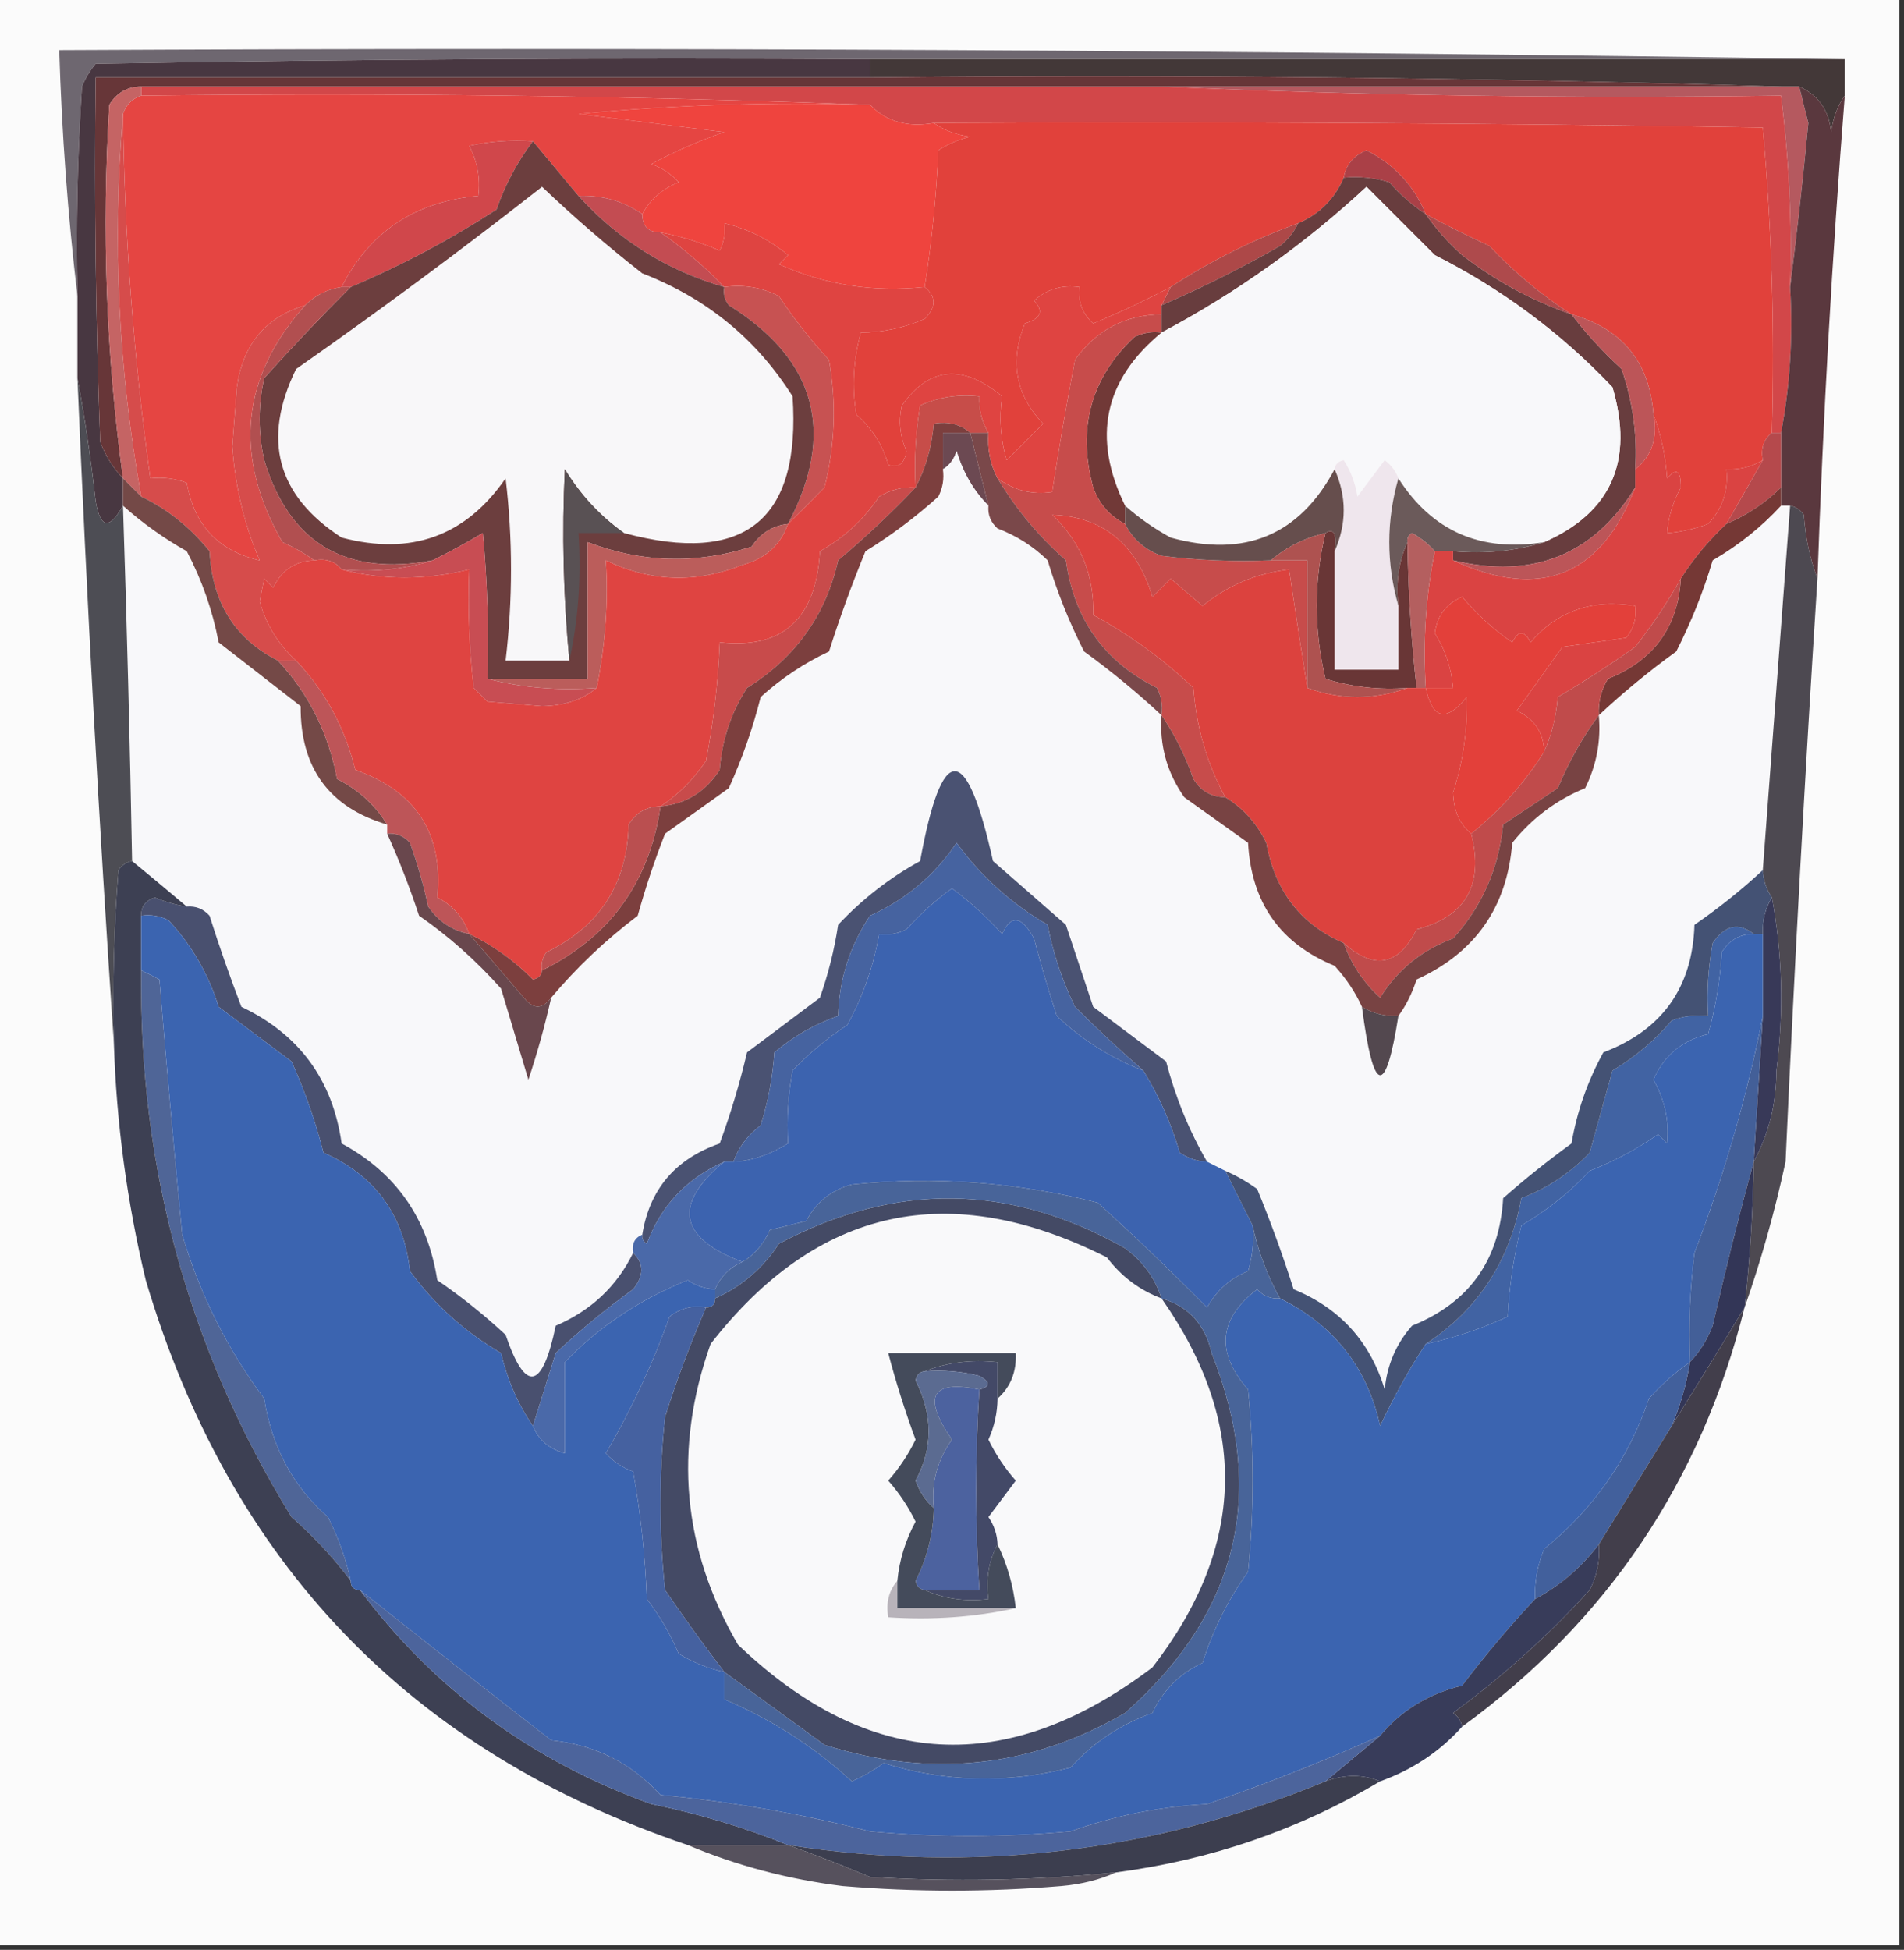<?xml version="1.0" encoding="UTF-8"?>
<!DOCTYPE svg PUBLIC "-//W3C//DTD SVG 1.1//EN" "http://www.w3.org/Graphics/SVG/1.1/DTD/svg11.dtd">
<svg xmlns="http://www.w3.org/2000/svg" version="1.1" width="209px" height="214px" style="shape-rendering:geometricPrecision; text-rendering:geometricPrecision; image-rendering:optimizeQuality; fill-rule:evenodd; clip-rule:evenodd" xmlns:xlink="http://www.w3.org/1999/xlink">
<rect width="100%" height="100%" fill="#333333" stroke="none"/>
<g><path style="opacity:1" fill="#fbfbfb" d="M -0.5,-0.5 C 69.167,-0.5 138.833,-0.5 208.5,-0.5C 208.5,70.833 208.5,142.167 208.5,213.5C 138.833,213.5 69.167,213.5 -0.5,213.5C -0.5,142.167 -0.5,70.833 -0.5,-0.5 Z"/></g>
<g><path style="opacity:1" fill="#6e6770" d="M 202.5,6.5 C 166.833,6.5 131.167,6.5 95.5,6.5C 67.165,6.333 38.831,6.5 10.5,7C 9.874,7.75 9.374,8.584 9,9.5C 8.5,17.159 8.334,24.826 8.5,32.5C 7.449,23.678 6.783,14.678 6.5,5.5C 72.002,5.168 137.335,5.501 202.5,6.5 Z"/></g>
<g><path style="opacity:1" fill="#483741" d="M 95.5,6.5 C 95.5,7.167 95.5,7.833 95.5,8.5C 67.167,8.5 38.833,8.5 10.5,8.5C 10.333,21.837 10.5,35.171 11,48.5C 11.608,50.066 12.441,51.4 13.5,52.5C 13.5,53.5 13.5,54.5 13.5,55.5C 11.999,58.174 10.999,58.008 10.5,55C 9.978,50.335 9.311,45.835 8.5,41.5C 8.5,38.5 8.5,35.5 8.5,32.5C 8.334,24.826 8.5,17.159 9,9.5C 9.374,8.584 9.874,7.75 10.5,7C 38.831,6.5 67.165,6.333 95.5,6.5 Z"/></g>
<g><path style="opacity:1" fill="#433838" d="M 95.5,6.5 C 131.167,6.5 166.833,6.5 202.5,6.5C 202.5,7.833 202.5,9.167 202.5,10.5C 201.71,11.608 201.21,12.942 201,14.5C 200.777,12.119 199.61,10.453 197.5,9.5C 196.833,9.5 196.167,9.5 195.5,9.5C 162.338,8.502 129.004,8.168 95.5,8.5C 95.5,7.833 95.5,7.167 95.5,6.5 Z"/></g>
<g><path style="opacity:1" fill="#673638" d="M 95.5,8.5 C 129.004,8.168 162.338,8.502 195.5,9.5C 172.833,9.5 150.167,9.5 127.5,9.5C 90.167,9.5 52.833,9.5 15.5,9.5C 13.983,9.511 12.816,10.177 12,11.5C 11.145,25.232 11.645,38.899 13.5,52.5C 12.441,51.4 11.608,50.066 11,48.5C 10.5,35.171 10.333,21.837 10.5,8.5C 38.833,8.5 67.167,8.5 95.5,8.5 Z"/></g>
<g><path style="opacity:1" fill="#b5595f" d="M 127.5,9.5 C 150.167,9.5 172.833,9.5 195.5,9.5C 196.167,9.5 196.833,9.5 197.5,9.5C 197.821,10.818 198.154,12.151 198.5,13.5C 197.914,19.652 197.247,25.652 196.5,31.5C 196.72,24.457 196.386,17.457 195.5,10.5C 172.661,10.831 149.994,10.498 127.5,9.5 Z"/></g>
<g><path style="opacity:1" fill="#d24749" d="M 15.5,10.5 C 15.5,10.167 15.5,9.833 15.5,9.5C 52.833,9.5 90.167,9.5 127.5,9.5C 149.994,10.498 172.661,10.831 195.5,10.5C 196.386,17.457 196.72,24.457 196.5,31.5C 196.821,37.026 196.488,42.359 195.5,47.5C 195.167,47.5 194.833,47.5 194.5,47.5C 194.821,36.252 194.487,25.085 193.5,14C 163.168,13.5 132.835,13.333 102.5,13.5C 99.612,14.01 97.279,13.344 95.5,11.5C 69.005,10.502 42.339,10.169 15.5,10.5 Z"/></g>
<g><path style="opacity:1" fill="#ef443e" d="M 95.5,11.5 C 97.279,13.344 99.612,14.01 102.5,13.5C 103.609,14.29 104.942,14.79 106.5,15C 105.234,15.309 104.067,15.809 103,16.5C 102.781,21.582 102.281,26.582 101.5,31.5C 95.86,32.1 90.526,31.267 85.5,29C 85.833,28.667 86.167,28.333 86.5,28C 84.409,26.274 82.076,25.107 79.5,24.5C 79.65,25.552 79.483,26.552 79,27.5C 76.913,26.603 74.746,25.936 72.5,25.5C 71.167,25.5 70.5,24.833 70.5,23.5C 71.348,21.907 72.681,20.74 74.5,20C 73.672,19.085 72.672,18.419 71.5,18C 74.053,16.624 76.72,15.457 79.5,14.5C 74.167,13.833 68.833,13.167 63.5,12.5C 74.146,11.501 84.813,11.168 95.5,11.5 Z"/></g>
<g><path style="opacity:1" fill="#e54542" d="M 15.5,10.5 C 42.339,10.169 69.005,10.502 95.5,11.5C 84.813,11.168 74.146,11.501 63.5,12.5C 68.833,13.167 74.167,13.833 79.5,14.5C 76.72,15.457 74.053,16.624 71.5,18C 72.672,18.419 73.672,19.085 74.5,20C 72.681,20.74 71.348,21.907 70.5,23.5C 68.442,22.067 66.109,21.4 63.5,21.5C 61.833,19.5 60.167,17.5 58.5,15.5C 56.143,15.337 53.81,15.503 51.5,16C 52.406,17.7 52.739,19.533 52.5,21.5C 45.562,22.122 40.562,25.456 37.5,31.5C 35.938,31.733 34.605,32.4 33.5,33.5C 29.154,34.806 26.654,37.806 26,42.5C 25.833,44.667 25.667,46.833 25.5,49C 25.821,53.422 26.821,57.589 28.5,61.5C 23.981,60.479 21.314,57.646 20.5,53C 19.207,52.51 17.873,52.343 16.5,52.5C 14.67,39.298 13.67,25.965 13.5,12.5C 13.833,11.5 14.5,10.833 15.5,10.5 Z"/></g>
<g><path style="opacity:1" fill="#c56464" d="M 15.5,9.5 C 15.5,9.833 15.5,10.167 15.5,10.5C 14.5,10.833 13.833,11.5 13.5,12.5C 12.319,26.457 12.986,40.457 15.5,54.5C 14.833,53.833 14.167,53.167 13.5,52.5C 11.645,38.899 11.145,25.232 12,11.5C 12.816,10.177 13.983,9.511 15.5,9.5 Z"/></g>
<g><path style="opacity:1" fill="#d0474b" d="M 58.5,15.5 C 56.809,17.71 55.476,20.21 54.5,23C 49.402,26.308 44.068,29.141 38.5,31.5C 38.167,31.5 37.833,31.5 37.5,31.5C 40.562,25.456 45.562,22.122 52.5,21.5C 52.739,19.533 52.406,17.7 51.5,16C 53.81,15.503 56.143,15.337 58.5,15.5 Z"/></g>
<g><path style="opacity:1" fill="#e1413b" d="M 102.5,13.5 C 132.835,13.333 163.168,13.5 193.5,14C 194.487,25.085 194.821,36.252 194.5,47.5C 193.596,48.209 193.263,49.209 193.5,50.5C 192.292,51.234 190.959,51.567 189.5,51.5C 189.753,53.827 189.086,55.827 187.5,57.5C 185.922,58.072 184.422,58.406 183,58.5C 183.112,56.822 183.612,55.155 184.5,53.5C 184.518,51.627 184.018,51.294 183,52.5C 182.814,49.964 182.314,47.631 181.5,45.5C 181.076,39.742 178.076,36.075 172.5,34.5C 169.277,32.439 166.277,29.939 163.5,27C 161.067,25.87 158.734,24.704 156.5,23.5C 155.24,20.404 153.074,18.071 150,16.5C 148.583,17.078 147.75,18.078 147.5,19.5C 146.5,21.833 144.833,23.5 142.5,24.5C 137.554,26.306 132.888,28.639 128.5,31.5C 125.764,32.95 122.931,34.284 120,35.5C 118.812,34.437 118.312,33.103 118.5,31.5C 116.571,31.231 114.905,31.731 113.5,33C 114.604,34.131 114.271,34.965 112.5,35.5C 110.809,39.663 111.475,43.329 114.5,46.5C 113.158,47.876 111.825,49.209 110.5,50.5C 109.815,48.219 109.649,45.886 110,43.5C 105.674,39.91 102.008,40.244 99,44.5C 98.605,46.179 98.772,47.845 99.5,49.5C 99.267,50.932 98.6,51.432 97.5,51C 96.884,48.822 95.717,46.988 94,45.5C 93.505,42.469 93.671,39.469 94.5,36.5C 96.927,36.477 99.26,35.977 101.5,35C 102.791,33.708 102.791,32.542 101.5,31.5C 102.281,26.582 102.781,21.582 103,16.5C 104.067,15.809 105.234,15.309 106.5,15C 104.942,14.79 103.609,14.29 102.5,13.5 Z"/></g>
<g><path style="opacity:1" fill="#aa4047" d="M 156.5,23.5 C 155.038,22.542 153.705,21.376 152.5,20C 150.866,19.506 149.199,19.34 147.5,19.5C 147.75,18.078 148.583,17.078 150,16.5C 153.074,18.071 155.24,20.404 156.5,23.5 Z"/></g>
<g><path style="opacity:1" fill="#ad4848" d="M 142.5,24.5 C 142.047,25.458 141.381,26.292 140.5,27C 136.256,29.428 131.922,31.594 127.5,33.5C 127.833,32.833 128.167,32.167 128.5,31.5C 132.888,28.639 137.554,26.306 142.5,24.5 Z"/></g>
<g><path style="opacity:1" fill="#c34c52" d="M 63.5,21.5 C 66.109,21.4 68.442,22.067 70.5,23.5C 70.5,24.833 71.167,25.5 72.5,25.5C 75.02,27.263 77.353,29.263 79.5,31.5C 73.245,29.702 67.911,26.369 63.5,21.5 Z"/></g>
<g><path style="opacity:1" fill="#683d3e" d="M 147.5,19.5 C 149.199,19.34 150.866,19.506 152.5,20C 153.705,21.376 155.038,22.542 156.5,23.5C 157.625,25.129 158.959,26.629 160.5,28C 164.155,30.826 168.155,32.993 172.5,34.5C 174.127,36.63 175.96,38.63 178,40.5C 179.237,44.06 179.737,47.727 179.5,51.5C 179.5,52.167 179.5,52.833 179.5,53.5C 174.919,60.922 168.253,63.589 159.5,61.5C 159.5,61.167 159.5,60.833 159.5,60.5C 163.042,60.813 166.375,60.479 169.5,59.5C 176.879,56.251 179.379,50.584 177,42.5C 171.394,36.574 164.894,31.741 157.5,28C 155,25.5 152.5,23 150,20.5C 143.182,26.822 135.682,32.155 127.5,36.5C 127.5,35.833 127.5,35.167 127.5,34.5C 127.5,34.167 127.5,33.833 127.5,33.5C 131.922,31.594 136.256,29.428 140.5,27C 141.381,26.292 142.047,25.458 142.5,24.5C 144.833,23.5 146.5,21.833 147.5,19.5 Z"/></g>
<g><path style="opacity:1" fill="#ae4a4c" d="M 156.5,23.5 C 158.734,24.704 161.067,25.87 163.5,27C 166.277,29.939 169.277,32.439 172.5,34.5C 168.155,32.993 164.155,30.826 160.5,28C 158.959,26.629 157.625,25.129 156.5,23.5 Z"/></g>
<g><path style="opacity:1" fill="#f8f8fa" d="M 169.5,59.5 C 162.536,60.632 157.203,58.298 153.5,52.5C 153.217,51.711 152.717,51.044 152,50.5C 151,51.833 150,53.167 149,54.5C 148.781,53.062 148.281,51.729 147.5,50.5C 146.893,50.624 146.56,50.957 146.5,51.5C 142.635,58.742 136.635,61.242 128.5,59C 126.677,58.003 125.01,56.836 123.5,55.5C 119.848,48.037 121.181,41.704 127.5,36.5C 135.682,32.155 143.182,26.822 150,20.5C 152.5,23 155,25.5 157.5,28C 164.894,31.741 171.394,36.574 177,42.5C 179.379,50.584 176.879,56.251 169.5,59.5 Z"/></g>
<g><path style="opacity:1" fill="#bc5558" d="M 172.5,34.5 C 178.076,36.075 181.076,39.742 181.5,45.5C 181.975,48.082 181.308,50.082 179.5,51.5C 179.737,47.727 179.237,44.06 178,40.5C 175.96,38.63 174.127,36.63 172.5,34.5 Z"/></g>
<g><path style="opacity:1" fill="#713937" d="M 127.5,36.5 C 121.181,41.704 119.848,48.037 123.5,55.5C 123.5,56.167 123.5,56.833 123.5,57.5C 121.827,56.657 120.66,55.324 120,53.5C 118.241,46.991 119.741,41.491 124.5,37C 125.448,36.517 126.448,36.35 127.5,36.5 Z"/></g>
<g><path style="opacity:1" fill="#c75252" d="M 79.5,31.5 C 81.604,31.201 83.604,31.534 85.5,32.5C 87.143,34.977 88.976,37.31 91,39.5C 91.828,44.202 91.662,48.869 90.5,53.5C 89.16,54.867 87.827,56.2 86.5,57.5C 91.778,47.497 89.611,39.497 80,33.5C 79.536,32.906 79.369,32.239 79.5,31.5 Z"/></g>
<g><path style="opacity:1" fill="#6c3e3e" d="M 58.5,15.5 C 60.167,17.5 61.833,19.5 63.5,21.5C 67.911,26.369 73.245,29.702 79.5,31.5C 79.369,32.239 79.536,32.906 80,33.5C 89.611,39.497 91.778,47.497 86.5,57.5C 84.804,57.685 83.471,58.519 82.5,60C 76.45,61.94 70.45,61.773 64.5,59.5C 64.5,64.5 64.5,69.5 64.5,74.5C 60.833,74.5 57.167,74.5 53.5,74.5C 53.666,69.156 53.499,63.823 53,58.5C 51.124,59.609 49.291,60.609 47.5,61.5C 37.944,63.28 31.777,59.614 29,50.5C 28.333,47.5 28.333,44.5 29,41.5C 32.103,38.048 35.269,34.715 38.5,31.5C 44.068,29.141 49.402,26.308 54.5,23C 55.476,20.21 56.809,17.71 58.5,15.5 Z"/></g>
<g><path style="opacity:1" fill="#f8f7f9" d="M 68.5,58.5 C 65.895,56.663 63.728,54.33 62,51.5C 61.667,58.505 61.833,65.505 62.5,72.5C 60.167,72.5 57.833,72.5 55.5,72.5C 56.292,65.808 56.292,59.141 55.5,52.5C 51.117,58.847 45.117,61.014 37.5,59C 30.395,54.397 28.728,48.23 32.5,40.5C 41.678,34.077 50.678,27.41 59.5,20.5C 63.019,23.854 66.686,27.02 70.5,30C 77.553,32.73 83.053,37.23 87,43.5C 87.924,57.068 81.757,62.068 68.5,58.5 Z"/></g>
<g><path style="opacity:1" fill="#b14f50" d="M 37.5,31.5 C 37.833,31.5 38.167,31.5 38.5,31.5C 35.269,34.715 32.103,38.048 29,41.5C 28.333,44.5 28.333,47.5 29,50.5C 31.777,59.614 37.944,63.28 47.5,61.5C 44.375,62.479 41.042,62.813 37.5,62.5C 36.791,61.596 35.791,61.263 34.5,61.5C 33.469,60.752 32.302,60.085 31,59.5C 25.606,50.092 26.439,41.425 33.5,33.5C 34.605,32.4 35.938,31.733 37.5,31.5 Z"/></g>
<g><path style="opacity:1" fill="#6c4952" d="M 106.5,47.5 C 107.167,50.167 107.833,52.833 108.5,55.5C 106.883,53.879 105.716,51.879 105,49.5C 104.722,50.416 104.222,51.083 103.5,51.5C 103.5,50.167 103.5,48.833 103.5,47.5C 104.5,47.5 105.5,47.5 106.5,47.5 Z"/></g>
<g><path style="opacity:1" fill="#5a383e" d="M 197.5,9.5 C 199.61,10.453 200.777,12.119 201,14.5C 201.21,12.942 201.71,11.608 202.5,10.5C 201.115,28.143 200.115,45.809 199.5,63.5C 198.686,61.369 198.186,59.036 198,56.5C 197.617,55.944 197.117,55.611 196.5,55.5C 196.167,55.5 195.833,55.5 195.5,55.5C 195.5,54.833 195.5,54.167 195.5,53.5C 195.5,51.5 195.5,49.5 195.5,47.5C 196.488,42.359 196.821,37.026 196.5,31.5C 197.247,25.652 197.914,19.652 198.5,13.5C 198.154,12.151 197.821,10.818 197.5,9.5 Z"/></g>
<g><path style="opacity:1" fill="#c74c4b" d="M 127.5,34.5 C 127.5,35.167 127.5,35.833 127.5,36.5C 126.448,36.35 125.448,36.517 124.5,37C 119.741,41.491 118.241,46.991 120,53.5C 120.66,55.324 121.827,56.657 123.5,57.5C 124.343,59.173 125.676,60.34 127.5,61C 131.486,61.499 135.486,61.666 139.5,61.5C 140.833,61.5 142.167,61.5 143.5,61.5C 143.5,66.167 143.5,70.833 143.5,75.5C 142.834,71.316 142.167,66.982 141.5,62.5C 137.919,62.911 134.752,64.245 132,66.5C 130.832,65.491 129.665,64.491 128.5,63.5C 127.833,64.167 127.167,64.833 126.5,65.5C 124.74,59.704 121.074,56.704 115.5,56.5C 118.628,59.474 120.128,63.141 120,67.5C 124.021,69.677 127.688,72.344 131,75.5C 131.314,79.782 132.48,83.782 134.5,87.5C 132.983,87.489 131.816,86.823 131,85.5C 130.102,82.931 128.935,80.598 127.5,78.5C 127.649,77.448 127.483,76.448 127,75.5C 121.226,72.633 117.893,67.966 117,61.5C 114.026,58.878 111.526,55.878 109.5,52.5C 111.311,53.822 113.311,54.322 115.5,54C 116.234,49.192 117.067,44.359 118,39.5C 120.319,36.227 123.486,34.56 127.5,34.5 Z"/></g>
<g><path style="opacity:1" fill="#b5494c" d="M 194.5,47.5 C 194.833,47.5 195.167,47.5 195.5,47.5C 195.5,49.5 195.5,51.5 195.5,53.5C 193.795,55.192 191.795,56.525 189.5,57.5C 190.861,55.15 192.194,52.816 193.5,50.5C 193.263,49.209 193.596,48.209 194.5,47.5 Z"/></g>
<g><path style="opacity:1" fill="#efe6ed" d="M 146.5,51.5 C 146.56,50.957 146.893,50.624 147.5,50.5C 148.281,51.729 148.781,53.062 149,54.5C 150,53.167 151,51.833 152,50.5C 152.717,51.044 153.217,51.711 153.5,52.5C 152.167,57.167 152.167,61.833 153.5,66.5C 153.5,68.833 153.5,71.167 153.5,73.5C 151.167,73.5 148.833,73.5 146.5,73.5C 146.5,69.167 146.5,64.833 146.5,60.5C 147.833,57.5 147.833,54.5 146.5,51.5 Z"/></g>
<g><path style="opacity:1" fill="#664e4d" d="M 146.5,51.5 C 147.833,54.5 147.833,57.5 146.5,60.5C 146.754,58.599 146.42,57.933 145.5,58.5C 143.216,59.029 141.216,60.029 139.5,61.5C 135.486,61.666 131.486,61.499 127.5,61C 125.676,60.34 124.343,59.173 123.5,57.5C 123.5,56.833 123.5,56.167 123.5,55.5C 125.01,56.836 126.677,58.003 128.5,59C 136.635,61.242 142.635,58.742 146.5,51.5 Z"/></g>
<g><path style="opacity:1" fill="#6b5a5a" d="M 153.5,52.5 C 157.203,58.298 162.536,60.632 169.5,59.5C 166.375,60.479 163.042,60.813 159.5,60.5C 158.833,60.5 158.167,60.5 157.5,60.5C 156.828,59.733 155.995,59.066 155,58.5C 154.601,58.728 154.435,59.062 154.5,59.5C 153.532,61.607 153.198,63.941 153.5,66.5C 152.167,61.833 152.167,57.167 153.5,52.5 Z"/></g>
<g><path style="opacity:1" fill="#d64c4b" d="M 13.5,12.5 C 13.67,25.965 14.67,39.298 16.5,52.5C 17.873,52.343 19.207,52.51 20.5,53C 21.314,57.646 23.981,60.479 28.5,61.5C 26.821,57.589 25.821,53.422 25.5,49C 25.667,46.833 25.833,44.667 26,42.5C 26.654,37.806 29.154,34.806 33.5,33.5C 26.439,41.425 25.606,50.092 31,59.5C 32.302,60.085 33.469,60.752 34.5,61.5C 32.408,61.561 30.908,62.561 30,64.5C 29.667,64.167 29.333,63.833 29,63.5C 28.833,64.333 28.667,65.167 28.5,66C 29.205,68.542 30.539,70.708 32.5,72.5C 31.833,72.5 31.167,72.5 30.5,72.5C 25.792,70.123 23.292,66.123 23,60.5C 20.886,57.879 18.386,55.879 15.5,54.5C 12.986,40.457 12.319,26.457 13.5,12.5 Z"/></g>
<g><path style="opacity:1" fill="#f8f8fa" d="M 108.5,55.5 C 108.414,56.496 108.748,57.329 109.5,58C 111.587,58.792 113.421,59.959 115,61.5C 116.03,64.95 117.363,68.284 119,71.5C 122.023,73.698 124.856,76.031 127.5,78.5C 127.259,81.793 128.092,84.793 130,87.5C 132.333,89.167 134.667,90.833 137,92.5C 137.352,99.055 140.519,103.556 146.5,106C 147.781,107.409 148.781,108.909 149.5,110.5C 150.751,120.161 152.084,120.494 153.5,111.5C 154.339,110.359 155.006,109.026 155.5,107.5C 161.935,104.564 165.435,99.564 166,92.5C 168.181,89.786 170.847,87.786 174,86.5C 175.252,83.987 175.752,81.32 175.5,78.5C 178.169,76.001 181.002,73.668 184,71.5C 185.637,68.284 186.97,64.95 188,61.5C 190.844,59.841 193.344,57.841 195.5,55.5C 195.833,55.5 196.167,55.5 196.5,55.5C 195.496,68.984 194.496,82.317 193.5,95.5C 191.163,97.666 188.663,99.666 186,101.5C 185.779,108.388 182.445,113.055 176,115.5C 174.272,118.639 173.106,121.972 172.5,125.5C 169.909,127.38 167.409,129.38 165,131.5C 164.603,138.302 161.27,142.969 155,145.5C 153.249,147.49 152.249,149.823 152,152.5C 150.399,147.233 147.065,143.567 142,141.5C 140.82,137.783 139.487,134.116 138,130.5C 136.887,129.695 135.721,129.028 134.5,128.5C 133.833,128.167 133.167,127.833 132.5,127.5C 130.528,124.098 129.028,120.431 128,116.5C 125.333,114.5 122.667,112.5 120,110.5C 119,107.5 118,104.5 117,101.5C 114.333,99.167 111.667,96.833 109,94.5C 106.07,81.358 103.403,81.358 101,94.5C 97.638,96.35 94.638,98.683 92,101.5C 91.587,104.232 90.92,106.899 90,109.5C 87.333,111.5 84.667,113.5 82,115.5C 81.202,118.893 80.202,122.226 79,125.5C 74.136,127.191 71.303,130.524 70.5,135.5C 69.662,135.842 69.328,136.508 69.5,137.5C 67.718,141.166 64.885,143.832 61,145.5C 59.522,152.576 57.688,152.91 55.5,146.5C 53.144,144.31 50.644,142.31 48,140.5C 46.945,133.704 43.445,128.704 37.5,125.5C 36.508,118.512 32.842,113.512 26.5,110.5C 25.236,107.21 24.07,103.876 23,100.5C 22.329,99.748 21.496,99.414 20.5,99.5C 18.54,97.844 16.54,96.177 14.5,94.5C 14.262,81.497 13.928,68.497 13.5,55.5C 15.628,57.403 17.961,59.069 20.5,60.5C 22.16,63.647 23.327,66.98 24,70.5C 27,72.833 30,75.167 33,77.5C 32.96,84.28 36.127,88.613 42.5,90.5C 42.5,90.833 42.5,91.167 42.5,91.5C 43.815,94.412 44.982,97.412 46,100.5C 49.265,102.759 52.265,105.426 55,108.5C 56,111.833 57,115.167 58,118.5C 58.993,115.526 59.826,112.526 60.5,109.5C 63.305,106.169 66.472,103.169 70,100.5C 70.848,97.44 71.848,94.44 73,91.5C 75.333,89.833 77.667,88.167 80,86.5C 81.466,83.269 82.633,79.935 83.5,76.5C 85.742,74.461 88.242,72.795 91,71.5C 92.18,67.783 93.513,64.117 95,60.5C 97.846,58.743 100.512,56.743 103,54.5C 103.483,53.552 103.649,52.552 103.5,51.5C 104.222,51.083 104.722,50.416 105,49.5C 105.716,51.879 106.883,53.879 108.5,55.5 Z"/></g>
<g><path style="opacity:1" fill="#c84d53" d="M 53.5,74.5 C 57.298,75.483 61.298,75.817 65.5,75.5C 63.952,76.794 61.952,77.461 59.5,77.5C 57.5,77.333 55.5,77.167 53.5,77C 53,76.5 52.5,76 52,75.5C 51.501,71.179 51.334,66.846 51.5,62.5C 46.688,63.678 42.021,63.678 37.5,62.5C 41.042,62.813 44.375,62.479 47.5,61.5C 49.291,60.609 51.124,59.609 53,58.5C 53.499,63.823 53.666,69.156 53.5,74.5 Z"/></g>
<g><path style="opacity:1" fill="#bc5558" d="M 179.5,53.5 C 175.734,63.243 169.067,65.91 159.5,61.5C 168.253,63.589 174.919,60.922 179.5,53.5 Z"/></g>
<g><path style="opacity:1" fill="#7a484a" d="M 106.5,47.5 C 107.167,47.5 107.833,47.5 108.5,47.5C 108.366,49.291 108.699,50.958 109.5,52.5C 111.526,55.878 114.026,58.878 117,61.5C 117.893,67.966 121.226,72.633 127,75.5C 127.483,76.448 127.649,77.448 127.5,78.5C 124.856,76.031 122.023,73.698 119,71.5C 117.363,68.284 116.03,64.95 115,61.5C 113.421,59.959 111.587,58.792 109.5,58C 108.748,57.329 108.414,56.496 108.5,55.5C 107.833,52.833 107.167,50.167 106.5,47.5 Z"/></g>
<g><path style="opacity:1" fill="#693636" d="M 146.5,60.5 C 146.5,64.833 146.5,69.167 146.5,73.5C 148.833,73.5 151.167,73.5 153.5,73.5C 153.5,71.167 153.5,68.833 153.5,66.5C 153.198,63.941 153.532,61.607 154.5,59.5C 154.569,64.854 154.902,70.187 155.5,75.5C 155.167,75.5 154.833,75.5 154.5,75.5C 151.421,75.74 148.421,75.407 145.5,74.5C 144.218,69.114 144.218,63.781 145.5,58.5C 146.42,57.933 146.754,58.599 146.5,60.5 Z"/></g>
<g><path style="opacity:1" fill="#ae5250" d="M 145.5,58.5 C 144.218,63.781 144.218,69.114 145.5,74.5C 148.421,75.407 151.421,75.74 154.5,75.5C 150.833,76.833 147.167,76.833 143.5,75.5C 143.5,70.833 143.5,66.167 143.5,61.5C 142.167,61.5 140.833,61.5 139.5,61.5C 141.216,60.029 143.216,59.029 145.5,58.5 Z"/></g>
<g><path style="opacity:1" fill="#da4342" d="M 181.5,45.5 C 182.314,47.631 182.814,49.964 183,52.5C 184.018,51.294 184.518,51.627 184.5,53.5C 183.612,55.155 183.112,56.822 183,58.5C 184.422,58.406 185.922,58.072 187.5,57.5C 189.086,55.827 189.753,53.827 189.5,51.5C 190.959,51.567 192.292,51.234 193.5,50.5C 192.194,52.816 190.861,55.15 189.5,57.5C 187.575,59.293 185.908,61.293 184.5,63.5C 183.109,66.014 181.443,68.514 179.5,71C 176.766,72.936 173.933,74.77 171,76.5C 170.809,78.708 170.309,80.708 169.5,82.5C 169.439,80.408 168.439,78.908 166.5,78C 168.167,75.667 169.833,73.333 171.5,71C 173.833,70.667 176.167,70.333 178.5,70C 179.337,68.989 179.67,67.822 179.5,66.5C 174.797,65.717 170.963,67.05 168,70.5C 167.333,69.167 166.667,69.167 166,70.5C 163.954,69.09 162.121,67.423 160.5,65.5C 158.728,66.27 157.728,67.603 157.5,69.5C 158.651,71.325 159.318,73.325 159.5,75.5C 158.5,75.5 157.5,75.5 156.5,75.5C 156.179,70.305 156.513,65.305 157.5,60.5C 158.167,60.5 158.833,60.5 159.5,60.5C 159.5,60.833 159.5,61.167 159.5,61.5C 169.067,65.91 175.734,63.243 179.5,53.5C 179.5,52.833 179.5,52.167 179.5,51.5C 181.308,50.082 181.975,48.082 181.5,45.5 Z"/></g>
<g><path style="opacity:1" fill="#753835" d="M 195.5,53.5 C 195.5,54.167 195.5,54.833 195.5,55.5C 193.344,57.841 190.844,59.841 188,61.5C 186.97,64.95 185.637,68.284 184,71.5C 181.002,73.668 178.169,76.001 175.5,78.5C 175.421,77.07 175.754,75.736 176.5,74.5C 181.534,72.478 184.201,68.811 184.5,63.5C 185.908,61.293 187.575,59.293 189.5,57.5C 191.795,56.525 193.795,55.192 195.5,53.5 Z"/></g>
<g><path style="opacity:1" fill="#595154" d="M 68.5,58.5 C 66.833,58.5 65.167,58.5 63.5,58.5C 63.819,63.363 63.486,68.03 62.5,72.5C 61.833,65.505 61.667,58.505 62,51.5C 63.728,54.33 65.895,56.663 68.5,58.5 Z"/></g>
<g><path style="opacity:1" fill="#e3403a" d="M 169.5,82.5 C 167.361,85.918 164.694,88.918 161.5,91.5C 160.235,90.486 159.569,88.986 159.5,87C 160.601,83.575 161.101,80.075 161,76.5C 158.76,79.293 157.26,78.96 156.5,75.5C 157.5,75.5 158.5,75.5 159.5,75.5C 159.318,73.325 158.651,71.325 157.5,69.5C 157.728,67.603 158.728,66.27 160.5,65.5C 162.121,67.423 163.954,69.09 166,70.5C 166.667,69.167 167.333,69.167 168,70.5C 170.963,67.05 174.797,65.717 179.5,66.5C 179.67,67.822 179.337,68.989 178.5,70C 176.167,70.333 173.833,70.667 171.5,71C 169.833,73.333 168.167,75.667 166.5,78C 168.439,78.908 169.439,80.408 169.5,82.5 Z"/></g>
<g><path style="opacity:1" fill="#b45f5f" d="M 157.5,60.5 C 156.513,65.305 156.179,70.305 156.5,75.5C 156.167,75.5 155.833,75.5 155.5,75.5C 154.902,70.187 154.569,64.854 154.5,59.5C 154.435,59.062 154.601,58.728 155,58.5C 155.995,59.066 156.828,59.733 157.5,60.5 Z"/></g>
<g><path style="opacity:1" fill="#bb5d5b" d="M 86.5,57.5 C 85.667,59.829 84,61.329 81.5,62C 76.401,64.031 71.401,63.865 66.5,61.5C 66.795,66.051 66.461,70.717 65.5,75.5C 61.298,75.817 57.298,75.483 53.5,74.5C 57.167,74.5 60.833,74.5 64.5,74.5C 64.5,69.5 64.5,64.5 64.5,59.5C 70.45,61.773 76.45,61.94 82.5,60C 83.471,58.519 84.804,57.685 86.5,57.5 Z"/></g>
<g><path style="opacity:1" fill="#c84b4b" d="M 100.5,53.5 C 97.878,56.257 95.045,58.924 92,61.5C 90.649,67.519 87.316,72.185 82,75.5C 80.253,78.21 79.253,81.21 79,84.5C 77.429,86.923 75.263,88.256 72.5,88.5C 74.452,87.215 76.118,85.549 77.5,83.5C 78.328,79.204 78.828,74.871 79,70.5C 85.918,71.267 89.585,67.934 90,60.5C 92.643,59.024 94.81,57.024 96.5,54.5C 97.736,53.754 99.07,53.421 100.5,53.5 Z"/></g>
<g><path style="opacity:1" fill="#744947" d="M 13.5,52.5 C 14.167,53.167 14.833,53.833 15.5,54.5C 18.386,55.879 20.886,57.879 23,60.5C 23.292,66.123 25.792,70.123 30.5,72.5C 33.89,76.139 36.057,80.472 37,85.5C 39.328,86.663 41.162,88.33 42.5,90.5C 36.127,88.613 32.96,84.28 33,77.5C 30,75.167 27,72.833 24,70.5C 23.327,66.98 22.16,63.647 20.5,60.5C 17.961,59.069 15.628,57.403 13.5,55.5C 13.5,54.5 13.5,53.5 13.5,52.5 Z"/></g>
<g><path style="opacity:1" fill="#bd5558" d="M 30.5,72.5 C 31.167,72.5 31.833,72.5 32.5,72.5C 35.69,75.863 37.856,79.863 39,84.5C 45.679,86.839 48.679,91.505 48,98.5C 49.72,99.384 50.886,100.717 51.5,102.5C 49.629,102.141 48.129,101.141 47,99.5C 46.489,97.122 45.822,94.788 45,92.5C 44.329,91.748 43.496,91.414 42.5,91.5C 42.5,91.167 42.5,90.833 42.5,90.5C 41.162,88.33 39.328,86.663 37,85.5C 36.057,80.472 33.89,76.139 30.5,72.5 Z"/></g>
<g><path style="opacity:1" fill="#dc423e" d="M 143.5,75.5 C 147.167,76.833 150.833,76.833 154.5,75.5C 154.833,75.5 155.167,75.5 155.5,75.5C 155.833,75.5 156.167,75.5 156.5,75.5C 157.26,78.96 158.76,79.293 161,76.5C 161.101,80.075 160.601,83.575 159.5,87C 159.569,88.986 160.235,90.486 161.5,91.5C 162.902,97.113 160.902,100.613 155.5,102C 153.509,105.997 150.843,106.497 147.5,103.5C 142.789,101.468 139.956,97.802 139,92.5C 137.941,90.341 136.441,88.674 134.5,87.5C 132.48,83.782 131.314,79.782 131,75.5C 127.688,72.344 124.021,69.677 120,67.5C 120.128,63.141 118.628,59.474 115.5,56.5C 121.074,56.704 124.74,59.704 126.5,65.5C 127.167,64.833 127.833,64.167 128.5,63.5C 129.665,64.491 130.832,65.491 132,66.5C 134.752,64.245 137.919,62.911 141.5,62.5C 142.167,66.982 142.834,71.316 143.5,75.5 Z"/></g>
<g><path style="opacity:1" fill="#df4441" d="M 101.5,31.5 C 102.791,32.542 102.791,33.708 101.5,35C 99.26,35.977 96.927,36.477 94.5,36.5C 93.671,39.469 93.505,42.469 94,45.5C 95.717,46.988 96.884,48.822 97.5,51C 98.6,51.432 99.267,50.932 99.5,49.5C 98.772,47.845 98.605,46.179 99,44.5C 102.008,40.244 105.674,39.91 110,43.5C 109.649,45.886 109.815,48.219 110.5,50.5C 111.825,49.209 113.158,47.876 114.5,46.5C 111.475,43.329 110.809,39.663 112.5,35.5C 114.271,34.965 114.604,34.131 113.5,33C 114.905,31.731 116.571,31.231 118.5,31.5C 118.312,33.103 118.812,34.437 120,35.5C 122.931,34.284 125.764,32.95 128.5,31.5C 128.167,32.167 127.833,32.833 127.5,33.5C 127.5,33.833 127.5,34.167 127.5,34.5C 123.486,34.56 120.319,36.227 118,39.5C 117.067,44.359 116.234,49.192 115.5,54C 113.311,54.322 111.311,53.822 109.5,52.5C 108.699,50.958 108.366,49.291 108.5,47.5C 107.766,46.292 107.433,44.959 107.5,43.5C 105.208,43.244 103.041,43.577 101,44.5C 100.502,47.482 100.335,50.482 100.5,53.5C 99.07,53.421 97.736,53.754 96.5,54.5C 94.81,57.024 92.643,59.024 90,60.5C 89.585,67.934 85.918,71.267 79,70.5C 78.828,74.871 78.328,79.204 77.5,83.5C 76.118,85.549 74.452,87.215 72.5,88.5C 70.983,88.511 69.816,89.177 69,90.5C 68.84,96.993 65.84,101.66 60,104.5C 59.536,105.094 59.369,105.761 59.5,106.5C 59.44,107.043 59.107,107.376 58.5,107.5C 56.408,105.395 54.075,103.728 51.5,102.5C 50.886,100.717 49.72,99.384 48,98.5C 48.679,91.505 45.679,86.839 39,84.5C 37.856,79.863 35.69,75.863 32.5,72.5C 30.539,70.708 29.205,68.542 28.5,66C 28.667,65.167 28.833,64.333 29,63.5C 29.333,63.833 29.667,64.167 30,64.5C 30.908,62.561 32.408,61.561 34.5,61.5C 35.791,61.263 36.791,61.596 37.5,62.5C 42.021,63.678 46.688,63.678 51.5,62.5C 51.334,66.846 51.501,71.179 52,75.5C 52.5,76 53,76.5 53.5,77C 55.5,77.167 57.5,77.333 59.5,77.5C 61.952,77.461 63.952,76.794 65.5,75.5C 66.461,70.717 66.795,66.051 66.5,61.5C 71.401,63.865 76.401,64.031 81.5,62C 84,61.329 85.667,59.829 86.5,57.5C 87.827,56.2 89.16,54.867 90.5,53.5C 91.662,48.869 91.828,44.202 91,39.5C 88.976,37.31 87.143,34.977 85.5,32.5C 83.604,31.534 81.604,31.201 79.5,31.5C 77.353,29.263 75.02,27.263 72.5,25.5C 74.746,25.936 76.913,26.603 79,27.5C 79.483,26.552 79.65,25.552 79.5,24.5C 82.076,25.107 84.409,26.274 86.5,28C 86.167,28.333 85.833,28.667 85.5,29C 90.526,31.267 95.86,32.1 101.5,31.5 Z"/></g>
<g><path style="opacity:1" fill="#c74d49" d="M 108.5,47.5 C 107.833,47.5 107.167,47.5 106.5,47.5C 105.432,46.566 104.099,46.232 102.5,46.5C 102.279,49.067 101.612,51.401 100.5,53.5C 100.335,50.482 100.502,47.482 101,44.5C 103.041,43.577 105.208,43.244 107.5,43.5C 107.433,44.959 107.766,46.292 108.5,47.5 Z"/></g>
<g><path style="opacity:1" fill="#4d4d54" d="M 8.5,41.5 C 9.311,45.835 9.978,50.335 10.5,55C 10.999,58.008 11.999,58.174 13.5,55.5C 13.928,68.497 14.262,81.497 14.5,94.5C 13.883,94.611 13.383,94.944 13,95.5C 12.501,101.825 12.334,108.158 12.5,114.5C 10.864,90.338 9.53,66.005 8.5,41.5 Z"/></g>
<g><path style="opacity:1" fill="#4d4951" d="M 196.5,55.5 C 197.117,55.611 197.617,55.944 198,56.5C 198.186,59.036 198.686,61.369 199.5,63.5C 198.135,84.815 196.968,106.149 196,127.5C 194.8,133.049 193.3,138.382 191.5,143.5C 192.098,138.187 192.431,132.854 192.5,127.5C 194.14,124.512 194.974,121.179 195,117.5C 195.82,110.986 195.653,104.653 194.5,98.5C 193.89,97.609 193.557,96.609 193.5,95.5C 194.496,82.317 195.496,68.984 196.5,55.5 Z"/></g>
<g><path style="opacity:1" fill="#c04b4b" d="M 184.5,63.5 C 184.201,68.811 181.534,72.478 176.5,74.5C 175.754,75.736 175.421,77.07 175.5,78.5C 173.737,80.885 172.237,83.552 171,86.5C 169,87.833 167,89.167 165,90.5C 164.514,95.323 162.681,99.489 159.5,103C 156.058,104.281 153.392,106.447 151.5,109.5C 149.674,107.853 148.34,105.853 147.5,103.5C 150.843,106.497 153.509,105.997 155.5,102C 160.902,100.613 162.902,97.113 161.5,91.5C 164.694,88.918 167.361,85.918 169.5,82.5C 170.309,80.708 170.809,78.708 171,76.5C 173.933,74.77 176.766,72.936 179.5,71C 181.443,68.514 183.109,66.014 184.5,63.5 Z"/></g>
<g><path style="opacity:1" fill="#7c3f3e" d="M 106.5,47.5 C 105.5,47.5 104.5,47.5 103.5,47.5C 103.5,48.833 103.5,50.167 103.5,51.5C 103.649,52.552 103.483,53.552 103,54.5C 100.512,56.743 97.846,58.743 95,60.5C 93.513,64.117 92.18,67.783 91,71.5C 88.242,72.795 85.742,74.461 83.5,76.5C 82.633,79.935 81.466,83.269 80,86.5C 77.667,88.167 75.333,89.833 73,91.5C 71.848,94.44 70.848,97.44 70,100.5C 66.472,103.169 63.305,106.169 60.5,109.5C 59.527,110.791 58.527,110.791 57.5,109.5C 55.477,107.147 53.477,104.814 51.5,102.5C 54.075,103.728 56.408,105.395 58.5,107.5C 59.107,107.376 59.44,107.043 59.5,106.5C 66.948,102.833 71.281,96.833 72.5,88.5C 75.263,88.256 77.429,86.923 79,84.5C 79.253,81.21 80.253,78.21 82,75.5C 87.316,72.185 90.649,67.519 92,61.5C 95.045,58.924 97.878,56.257 100.5,53.5C 101.612,51.401 102.279,49.067 102.5,46.5C 104.099,46.232 105.432,46.566 106.5,47.5 Z"/></g>
<g><path style="opacity:1" fill="#69474d" d="M 42.5,91.5 C 43.496,91.414 44.329,91.748 45,92.5C 45.822,94.788 46.489,97.122 47,99.5C 48.129,101.141 49.629,102.141 51.5,102.5C 53.477,104.814 55.477,107.147 57.5,109.5C 58.527,110.791 59.527,110.791 60.5,109.5C 59.826,112.526 58.993,115.526 58,118.5C 57,115.167 56,111.833 55,108.5C 52.265,105.426 49.265,102.759 46,100.5C 44.982,97.412 43.815,94.412 42.5,91.5 Z"/></g>
<g><path style="opacity:1" fill="#ba4f50" d="M 72.5,88.5 C 71.281,96.833 66.948,102.833 59.5,106.5C 59.369,105.761 59.536,105.094 60,104.5C 65.84,101.66 68.84,96.993 69,90.5C 69.816,89.177 70.983,88.511 72.5,88.5 Z"/></g>
<g><path style="opacity:1" fill="#784343" d="M 127.5,78.5 C 128.935,80.598 130.102,82.931 131,85.5C 131.816,86.823 132.983,87.489 134.5,87.5C 136.441,88.674 137.941,90.341 139,92.5C 139.956,97.802 142.789,101.468 147.5,103.5C 148.34,105.853 149.674,107.853 151.5,109.5C 153.392,106.447 156.058,104.281 159.5,103C 162.681,99.489 164.514,95.323 165,90.5C 167,89.167 169,87.833 171,86.5C 172.237,83.552 173.737,80.885 175.5,78.5C 175.752,81.32 175.252,83.987 174,86.5C 170.847,87.786 168.181,89.786 166,92.5C 165.435,99.564 161.935,104.564 155.5,107.5C 155.006,109.026 154.339,110.359 153.5,111.5C 152.041,111.567 150.708,111.234 149.5,110.5C 148.781,108.909 147.781,107.409 146.5,106C 140.519,103.556 137.352,99.055 137,92.5C 134.667,90.833 132.333,89.167 130,87.5C 128.092,84.793 127.259,81.793 127.5,78.5 Z"/></g>
<g><path style="opacity:1" fill="#49506f" d="M 20.5,99.5 C 21.496,99.414 22.329,99.748 23,100.5C 24.07,103.876 25.236,107.21 26.5,110.5C 32.842,113.512 36.508,118.512 37.5,125.5C 43.445,128.704 46.945,133.704 48,140.5C 50.644,142.31 53.144,144.31 55.5,146.5C 57.688,152.91 59.522,152.576 61,145.5C 64.885,143.832 67.718,141.166 69.5,137.5C 70.705,138.672 70.705,140.005 69.5,141.5C 66.521,143.644 63.688,145.978 61,148.5C 60.16,151.202 59.327,153.868 58.5,156.5C 56.871,154.142 55.705,151.476 55,148.5C 51.018,146.183 47.685,143.183 45,139.5C 44.319,133.323 41.153,128.99 35.5,126.5C 34.633,123.065 33.466,119.732 32,116.5C 29.333,114.5 26.667,112.5 24,110.5C 22.875,106.898 21.041,103.731 18.5,101C 17.552,100.517 16.552,100.351 15.5,100.5C 15.47,99.503 15.97,98.836 17,98.5C 18.139,98.989 19.305,99.323 20.5,99.5 Z"/></g>
<g><path style="opacity:1" fill="#4a5272" d="M 132.5,127.5 C 131.417,127.461 130.417,127.127 129.5,126.5C 128.533,123.237 127.199,120.237 125.5,117.5C 122.979,115.299 120.479,112.966 118,110.5C 116.601,107.637 115.601,104.637 115,101.5C 111.018,99.183 107.685,96.183 105,92.5C 102.61,96.055 99.443,98.721 95.5,100.5C 93.278,103.827 92.112,107.494 92,111.5C 89.429,112.401 87.096,113.734 85,115.5C 84.818,118.226 84.318,120.893 83.5,123.5C 82.066,124.588 81.066,125.922 80.5,127.5C 80.167,127.5 79.833,127.5 79.5,127.5C 75.392,129.302 72.558,132.302 71,136.5C 70.601,136.272 70.435,135.938 70.5,135.5C 71.303,130.524 74.136,127.191 79,125.5C 80.202,122.226 81.202,118.893 82,115.5C 84.667,113.5 87.333,111.5 90,109.5C 90.92,106.899 91.587,104.232 92,101.5C 94.638,98.683 97.638,96.35 101,94.5C 103.403,81.358 106.07,81.358 109,94.5C 111.667,96.833 114.333,99.167 117,101.5C 118,104.5 119,107.5 120,110.5C 122.667,112.5 125.333,114.5 128,116.5C 129.028,120.431 130.528,124.098 132.5,127.5 Z"/></g>
<g><path style="opacity:1" fill="#3c63af" d="M 125.5,117.5 C 127.199,120.237 128.533,123.237 129.5,126.5C 130.417,127.127 131.417,127.461 132.5,127.5C 133.167,127.833 133.833,128.167 134.5,128.5C 135.5,130.5 136.5,132.5 137.5,134.5C 137.66,136.199 137.494,137.866 137,139.5C 135.028,140.305 133.528,141.639 132.5,143.5C 128.613,139.569 124.613,135.736 120.5,132C 111.622,129.733 102.622,129.066 93.5,130C 91.25,130.611 89.583,131.944 88.5,134C 87.167,134.333 85.833,134.667 84.5,135C 83.837,136.518 82.837,137.685 81.5,138.5C 74.498,135.852 73.831,132.186 79.5,127.5C 79.833,127.5 80.167,127.5 80.5,127.5C 82.411,127.434 84.411,126.767 86.5,125.5C 86.336,122.813 86.503,120.146 87,117.5C 88.815,115.595 90.815,113.928 93,112.5C 94.721,109.377 95.888,106.044 96.5,102.5C 97.552,102.649 98.552,102.483 99.5,102C 101.043,100.286 102.71,98.786 104.5,97.5C 106.457,98.954 108.29,100.62 110,102.5C 110.992,100.335 112.158,100.501 113.5,103C 114.256,105.856 115.089,108.689 116,111.5C 118.802,114.146 121.968,116.146 125.5,117.5 Z"/></g>
<g><path style="opacity:1" fill="#4163a3" d="M 192.5,102.5 C 190.983,102.511 189.816,103.177 189,104.5C 188.821,107.553 188.321,110.553 187.5,113.5C 184.651,114.175 182.651,115.842 181.5,118.5C 182.752,120.735 183.252,123.069 183,125.5C 182.667,125.167 182.333,124.833 182,124.5C 179.689,126.11 177.189,127.443 174.5,128.5C 172.313,130.85 169.813,132.85 167,134.5C 166.174,137.793 165.674,141.126 165.5,144.5C 162.644,145.828 159.644,146.828 156.5,147.5C 162.223,143.745 165.723,138.412 167,131.5C 169.883,130.391 172.383,128.724 174.5,126.5C 175.333,123.5 176.167,120.5 177,117.5C 179.485,116.013 181.652,114.179 183.5,112C 184.793,111.51 186.127,111.343 187.5,111.5C 187.336,108.813 187.503,106.146 188,103.5C 189.347,101.534 190.847,101.201 192.5,102.5 Z"/></g>
<g><path style="opacity:1" fill="#383958" d="M 194.5,98.5 C 195.653,104.653 195.82,110.986 195,117.5C 194.974,121.179 194.14,124.512 192.5,127.5C 192.833,122.167 193.167,116.833 193.5,111.5C 193.5,108.5 193.5,105.5 193.5,102.5C 193.433,101.041 193.766,99.708 194.5,98.5 Z"/></g>
<g><path style="opacity:1" fill="#4663a0" d="M 125.5,117.5 C 121.968,116.146 118.802,114.146 116,111.5C 115.089,108.689 114.256,105.856 113.5,103C 112.158,100.501 110.992,100.335 110,102.5C 108.29,100.62 106.457,98.954 104.5,97.5C 102.71,98.786 101.043,100.286 99.5,102C 98.552,102.483 97.552,102.649 96.5,102.5C 95.888,106.044 94.721,109.377 93,112.5C 90.815,113.928 88.815,115.595 87,117.5C 86.503,120.146 86.336,122.813 86.5,125.5C 84.411,126.767 82.411,127.434 80.5,127.5C 81.066,125.922 82.066,124.588 83.5,123.5C 84.318,120.893 84.818,118.226 85,115.5C 87.096,113.734 89.429,112.401 92,111.5C 92.112,107.494 93.278,103.827 95.5,100.5C 99.443,98.721 102.61,96.055 105,92.5C 107.685,96.183 111.018,99.183 115,101.5C 115.601,104.637 116.601,107.637 118,110.5C 120.479,112.966 122.979,115.299 125.5,117.5 Z"/></g>
<g><path style="opacity:1" fill="#445274" d="M 193.5,95.5 C 193.557,96.609 193.89,97.609 194.5,98.5C 193.766,99.708 193.433,101.041 193.5,102.5C 193.167,102.5 192.833,102.5 192.5,102.5C 190.847,101.201 189.347,101.534 188,103.5C 187.503,106.146 187.336,108.813 187.5,111.5C 186.127,111.343 184.793,111.51 183.5,112C 181.652,114.179 179.485,116.013 177,117.5C 176.167,120.5 175.333,123.5 174.5,126.5C 172.383,128.724 169.883,130.391 167,131.5C 165.723,138.412 162.223,143.745 156.5,147.5C 154.66,150.302 152.993,153.302 151.5,156.5C 150.07,150.071 146.404,145.404 140.5,142.5C 139.082,139.939 138.082,137.272 137.5,134.5C 136.5,132.5 135.5,130.5 134.5,128.5C 135.721,129.028 136.887,129.695 138,130.5C 139.487,134.116 140.82,137.783 142,141.5C 147.065,143.567 150.399,147.233 152,152.5C 152.249,149.823 153.249,147.49 155,145.5C 161.27,142.969 164.603,138.302 165,131.5C 167.409,129.38 169.909,127.38 172.5,125.5C 173.106,121.972 174.272,118.639 176,115.5C 182.445,113.055 185.779,108.388 186,101.5C 188.663,99.666 191.163,97.666 193.5,95.5 Z"/></g>
<g><path style="opacity:1" fill="#4f6597" d="M 15.5,106.5 C 16.15,106.804 16.817,107.137 17.5,107.5C 18.267,116.841 19.1,126.175 20,135.5C 21.94,142.047 24.94,148.047 29,153.5C 29.845,158.828 32.178,163.161 36,166.5C 37.136,168.743 37.969,171.076 38.5,173.5C 36.588,170.952 34.422,168.618 32,166.5C 20.724,148.16 15.224,128.16 15.5,106.5 Z"/></g>
<g><path style="opacity:1" fill="#435f98" d="M 193.5,111.5 C 193.167,116.833 192.833,122.167 192.5,127.5C 190.904,133.347 189.404,139.347 188,145.5C 187.392,147.066 186.558,148.4 185.5,149.5C 185.334,145.486 185.501,141.486 186,137.5C 189.315,128.813 191.815,120.147 193.5,111.5 Z"/></g>
<g><path style="opacity:1" fill="#333657" d="M 192.5,127.5 C 192.431,132.854 192.098,138.187 191.5,143.5C 188.9,147.79 186.233,152.123 183.5,156.5C 184.455,154.254 185.122,151.921 185.5,149.5C 186.558,148.4 187.392,147.066 188,145.5C 189.404,139.347 190.904,133.347 192.5,127.5 Z"/></g>
<g><path style="opacity:1" fill="#42609c" d="M 185.5,149.5 C 185.122,151.921 184.455,154.254 183.5,156.5C 180.833,160.833 178.167,165.167 175.5,169.5C 173.582,172.026 171.249,174.026 168.5,175.5C 168.433,173.599 168.767,171.766 169.5,170C 174.952,165.585 178.785,160.085 181,153.5C 182.371,151.959 183.871,150.625 185.5,149.5 Z"/></g>
<g><path style="opacity:1" fill="#423e4b" d="M 191.5,143.5 C 186.722,162.605 176.389,177.939 160.5,189.5C 160.389,188.883 160.056,188.383 159.5,188C 165.022,183.934 170.022,179.434 174.5,174.5C 175.309,172.929 175.643,171.262 175.5,169.5C 178.167,165.167 180.833,160.833 183.5,156.5C 186.233,152.123 188.9,147.79 191.5,143.5 Z"/></g>
<g><path style="opacity:1" fill="#3d4053" d="M 14.5,94.5 C 16.54,96.177 18.54,97.844 20.5,99.5C 19.305,99.323 18.139,98.989 17,98.5C 15.97,98.836 15.47,99.503 15.5,100.5C 15.5,102.5 15.5,104.5 15.5,106.5C 15.224,128.16 20.724,148.16 32,166.5C 34.422,168.618 36.588,170.952 38.5,173.5C 38.5,174.167 38.833,174.5 39.5,174.5C 47.746,185.473 58.413,193.306 71.5,198C 76.747,199.072 81.747,200.572 86.5,202.5C 82.833,202.5 79.167,202.5 75.5,202.5C 45.049,192.212 25.215,171.545 16,140.5C 13.945,131.946 12.778,123.279 12.5,114.5C 12.334,108.158 12.501,101.825 13,95.5C 13.383,94.944 13.883,94.611 14.5,94.5 Z"/></g>
<g><path style="opacity:1" fill="#3b64b0" d="M 15.5,100.5 C 16.552,100.351 17.552,100.517 18.5,101C 21.041,103.731 22.875,106.898 24,110.5C 26.667,112.5 29.333,114.5 32,116.5C 33.466,119.732 34.633,123.065 35.5,126.5C 41.153,128.99 44.319,133.323 45,139.5C 47.685,143.183 51.018,146.183 55,148.5C 55.705,151.476 56.871,154.142 58.5,156.5C 59.105,158.026 60.271,159.026 62,159.5C 62,156.167 62,152.833 62,149.5C 65.773,145.586 70.273,142.586 75.5,140.5C 76.417,141.127 77.417,141.461 78.5,141.5C 78.5,141.833 78.5,142.167 78.5,142.5C 78.5,143.167 78.167,143.5 77.5,143.5C 76.022,143.238 74.689,143.571 73.5,144.5C 71.644,149.7 69.31,154.7 66.5,159.5C 67.328,160.415 68.328,161.081 69.5,161.5C 70.328,166.132 70.828,170.798 71,175.5C 72.423,177.345 73.59,179.345 74.5,181.5C 76.075,182.456 77.742,183.123 79.5,183.5C 79.5,184.5 79.5,185.5 79.5,186.5C 84.702,188.709 89.369,191.709 93.5,195.5C 94.741,194.963 95.908,194.296 97,193.5C 103.732,195.595 110.565,195.761 117.5,194C 119.984,191.256 122.984,189.256 126.5,188C 127.667,185.5 129.5,183.667 132,182.5C 133.144,178.879 134.811,175.545 137,172.5C 137.667,165.833 137.667,159.167 137,152.5C 133.422,148.412 133.755,144.746 138,141.5C 138.671,142.252 139.504,142.586 140.5,142.5C 146.404,145.404 150.07,150.071 151.5,156.5C 152.993,153.302 154.66,150.302 156.5,147.5C 159.644,146.828 162.644,145.828 165.5,144.5C 165.674,141.126 166.174,137.793 167,134.5C 169.813,132.85 172.313,130.85 174.5,128.5C 177.189,127.443 179.689,126.11 182,124.5C 182.333,124.833 182.667,125.167 183,125.5C 183.252,123.069 182.752,120.735 181.5,118.5C 182.651,115.842 184.651,114.175 187.5,113.5C 188.321,110.553 188.821,107.553 189,104.5C 189.816,103.177 190.983,102.511 192.5,102.5C 192.833,102.5 193.167,102.5 193.5,102.5C 193.5,105.5 193.5,108.5 193.5,111.5C 191.815,120.147 189.315,128.813 186,137.5C 185.501,141.486 185.334,145.486 185.5,149.5C 183.871,150.625 182.371,151.959 181,153.5C 178.785,160.085 174.952,165.585 169.5,170C 168.767,171.766 168.433,173.599 168.5,175.5C 165.75,178.431 163.084,181.598 160.5,185C 156.801,185.899 153.801,187.733 151.5,190.5C 145.343,193.278 139.01,195.778 132.5,198C 127.35,198.268 122.35,199.268 117.5,201C 110.167,201.667 102.833,201.667 95.5,201C 88.019,199.075 80.352,197.741 72.5,197C 69.296,193.483 65.296,191.483 60.5,191C 53.411,185.475 46.411,179.975 39.5,174.5C 38.833,174.5 38.5,174.167 38.5,173.5C 37.969,171.076 37.136,168.743 36,166.5C 32.178,163.161 29.845,158.828 29,153.5C 24.94,148.047 21.94,142.047 20,135.5C 19.1,126.175 18.267,116.841 17.5,107.5C 16.817,107.137 16.15,106.804 15.5,106.5C 15.5,104.5 15.5,102.5 15.5,100.5 Z"/></g>
<g><path style="opacity:1" fill="#444a65" d="M 127.5,142.5 C 130.452,143.359 132.285,145.359 133,148.5C 139.106,163.856 135.94,177.023 123.5,188C 113.129,194.019 102.129,195.185 90.5,191.5C 86.815,188.809 83.148,186.142 79.5,183.5C 77.282,180.592 75.115,177.592 73,174.5C 72.333,168.167 72.333,161.833 73,155.5C 74.31,151.382 75.81,147.382 77.5,143.5C 78.167,143.5 78.5,143.167 78.5,142.5C 81.401,141.208 83.734,139.208 85.5,136.5C 98.263,129.712 110.93,129.878 123.5,137C 125.464,138.451 126.797,140.284 127.5,142.5 Z"/></g>
<g><path style="opacity:1" fill="#4561a0" d="M 77.5,143.5 C 75.81,147.382 74.31,151.382 73,155.5C 72.333,161.833 72.333,168.167 73,174.5C 75.115,177.592 77.282,180.592 79.5,183.5C 77.742,183.123 76.075,182.456 74.5,181.5C 73.59,179.345 72.423,177.345 71,175.5C 70.828,170.798 70.328,166.132 69.5,161.5C 68.328,161.081 67.328,160.415 66.5,159.5C 69.31,154.7 71.644,149.7 73.5,144.5C 74.689,143.571 76.022,143.238 77.5,143.5 Z"/></g>
<g><path style="opacity:1" fill="#486499" d="M 137.5,134.5 C 138.082,137.272 139.082,139.939 140.5,142.5C 139.504,142.586 138.671,142.252 138,141.5C 133.755,144.746 133.422,148.412 137,152.5C 137.667,159.167 137.667,165.833 137,172.5C 134.811,175.545 133.144,178.879 132,182.5C 129.5,183.667 127.667,185.5 126.5,188C 122.984,189.256 119.984,191.256 117.5,194C 110.565,195.761 103.732,195.595 97,193.5C 95.908,194.296 94.741,194.963 93.5,195.5C 89.369,191.709 84.702,188.709 79.5,186.5C 79.5,185.5 79.5,184.5 79.5,183.5C 83.148,186.142 86.815,188.809 90.5,191.5C 102.129,195.185 113.129,194.019 123.5,188C 135.94,177.023 139.106,163.856 133,148.5C 132.285,145.359 130.452,143.359 127.5,142.5C 126.797,140.284 125.464,138.451 123.5,137C 110.93,129.878 98.263,129.712 85.5,136.5C 83.734,139.208 81.401,141.208 78.5,142.5C 78.5,142.167 78.5,141.833 78.5,141.5C 79.1,140.1 80.1,139.1 81.5,138.5C 82.837,137.685 83.837,136.518 84.5,135C 85.833,134.667 87.167,134.333 88.5,134C 89.583,131.944 91.25,130.611 93.5,130C 102.622,129.066 111.622,129.733 120.5,132C 124.613,135.736 128.613,139.569 132.5,143.5C 133.528,141.639 135.028,140.305 137,139.5C 137.494,137.866 137.66,136.199 137.5,134.5 Z"/></g>
<g><path style="opacity:1" fill="#4a69a9" d="M 79.5,127.5 C 73.831,132.186 74.498,135.852 81.5,138.5C 80.1,139.1 79.1,140.1 78.5,141.5C 77.417,141.461 76.417,141.127 75.5,140.5C 70.273,142.586 65.773,145.586 62,149.5C 62,152.833 62,156.167 62,159.5C 60.271,159.026 59.105,158.026 58.5,156.5C 59.327,153.868 60.16,151.202 61,148.5C 63.688,145.978 66.521,143.644 69.5,141.5C 70.705,140.005 70.705,138.672 69.5,137.5C 69.328,136.508 69.662,135.842 70.5,135.5C 70.435,135.938 70.601,136.272 71,136.5C 72.558,132.302 75.392,129.302 79.5,127.5 Z"/></g>
<g><path style="opacity:1" fill="#f9f9fa" d="M 127.5,142.5 C 137.114,156.215 136.78,169.715 126.5,183C 110.539,195.091 95.373,194.257 81,180.5C 74.906,170.014 73.906,159.014 78,147.5C 89.711,132.465 104.211,129.298 121.5,138C 123.095,140.102 125.095,141.602 127.5,142.5 Z"/></g>
<g><path style="opacity:1" fill="#b8b3ba" d="M 98.5,173.5 C 98.5,174.5 98.5,175.5 98.5,176.5C 102.833,176.5 107.167,176.5 111.5,176.5C 107.03,177.486 102.363,177.819 97.5,177.5C 97.232,175.901 97.566,174.568 98.5,173.5 Z"/></g>
<g><path style="opacity:1" fill="#434967" d="M 101.5,150.5 C 103.948,149.527 106.615,149.194 109.5,149.5C 109.5,150.833 109.5,152.167 109.5,153.5C 109.481,155.06 109.148,156.56 108.5,158C 109.289,159.626 110.289,161.126 111.5,162.5C 110.5,163.833 109.5,165.167 108.5,166.5C 109.127,167.417 109.461,168.417 109.5,169.5C 108.539,171.265 108.205,173.265 108.5,175.5C 105.941,175.802 103.607,175.468 101.5,174.5C 103.5,174.5 105.5,174.5 107.5,174.5C 107.031,167.218 107.031,159.884 107.5,152.5C 108.738,152.19 108.738,151.69 107.5,151C 105.527,150.505 103.527,150.338 101.5,150.5 Z"/></g>
<g><path style="opacity:1" fill="#4c629f" d="M 107.5,152.5 C 107.031,159.884 107.031,167.218 107.5,174.5C 105.5,174.5 103.5,174.5 101.5,174.5C 100.957,174.44 100.624,174.107 100.5,173.5C 101.785,170.979 102.452,168.313 102.5,165.5C 102.22,162.728 102.887,160.228 104.5,158C 101.22,153.257 102.22,151.424 107.5,152.5 Z"/></g>
<g><path style="opacity:1" fill="#444b5b" d="M 109.5,153.5 C 109.5,152.167 109.5,150.833 109.5,149.5C 106.615,149.194 103.948,149.527 101.5,150.5C 100.957,150.56 100.624,150.893 100.5,151.5C 102.419,155.303 102.419,158.97 100.5,162.5C 100.942,163.739 101.609,164.739 102.5,165.5C 102.452,168.313 101.785,170.979 100.5,173.5C 100.624,174.107 100.957,174.44 101.5,174.5C 103.607,175.468 105.941,175.802 108.5,175.5C 108.205,173.265 108.539,171.265 109.5,169.5C 110.566,171.701 111.233,174.035 111.5,176.5C 107.167,176.5 102.833,176.5 98.5,176.5C 98.5,175.5 98.5,174.5 98.5,173.5C 98.724,171.213 99.391,169.047 100.5,167C 99.711,165.374 98.711,163.874 97.5,162.5C 98.711,161.126 99.711,159.626 100.5,158C 99.338,154.853 98.338,151.686 97.5,148.5C 102.167,148.5 106.833,148.5 111.5,148.5C 111.598,150.553 110.931,152.22 109.5,153.5 Z"/></g>
<g><path style="opacity:1" fill="#5b6b91" d="M 101.5,150.5 C 103.527,150.338 105.527,150.505 107.5,151C 108.738,151.69 108.738,152.19 107.5,152.5C 102.22,151.424 101.22,153.257 104.5,158C 102.887,160.228 102.22,162.728 102.5,165.5C 101.609,164.739 100.942,163.739 100.5,162.5C 102.419,158.97 102.419,155.303 100.5,151.5C 100.624,150.893 100.957,150.56 101.5,150.5 Z"/></g>
<g><path style="opacity:1" fill="#53484f" d="M 149.5,110.5 C 150.708,111.234 152.041,111.567 153.5,111.5C 152.084,120.494 150.751,120.161 149.5,110.5 Z"/></g>
<g><path style="opacity:1" fill="#383c5a" d="M 175.5,169.5 C 175.643,171.262 175.309,172.929 174.5,174.5C 170.022,179.434 165.022,183.934 159.5,188C 160.056,188.383 160.389,188.883 160.5,189.5C 158.054,192.231 155.054,194.231 151.5,195.5C 149.612,194.725 147.612,194.725 145.5,195.5C 147.5,193.833 149.5,192.167 151.5,190.5C 153.801,187.733 156.801,185.899 160.5,185C 163.084,181.598 165.75,178.431 168.5,175.5C 171.249,174.026 173.582,172.026 175.5,169.5 Z"/></g>
<g><path style="opacity:1" fill="#4c649c" d="M 39.5,174.5 C 46.411,179.975 53.411,185.475 60.5,191C 65.296,191.483 69.296,193.483 72.5,197C 80.352,197.741 88.019,199.075 95.5,201C 102.833,201.667 110.167,201.667 117.5,201C 122.35,199.268 127.35,198.268 132.5,198C 139.01,195.778 145.343,193.278 151.5,190.5C 149.5,192.167 147.5,193.833 145.5,195.5C 126.597,203.32 106.93,205.653 86.5,202.5C 81.747,200.572 76.747,199.072 71.5,198C 58.413,193.306 47.746,185.473 39.5,174.5 Z"/></g>
<g><path style="opacity:1" fill="#3c3e4f" d="M 151.5,195.5 C 142.615,200.796 132.948,204.129 122.5,205.5C 113.513,206.385 104.513,206.552 95.5,206C 92.429,204.704 89.429,203.538 86.5,202.5C 106.93,205.653 126.597,203.32 145.5,195.5C 147.612,194.725 149.612,194.725 151.5,195.5 Z"/></g>
<g><path style="opacity:1" fill="#56515d" d="M 75.5,202.5 C 79.167,202.5 82.833,202.5 86.5,202.5C 89.429,203.538 92.429,204.704 95.5,206C 104.513,206.552 113.513,206.385 122.5,205.5C 120.708,206.309 118.708,206.809 116.5,207C 108.5,207.667 100.5,207.667 92.5,207C 86.512,206.255 80.845,204.755 75.5,202.5 Z"/></g>
</svg>
